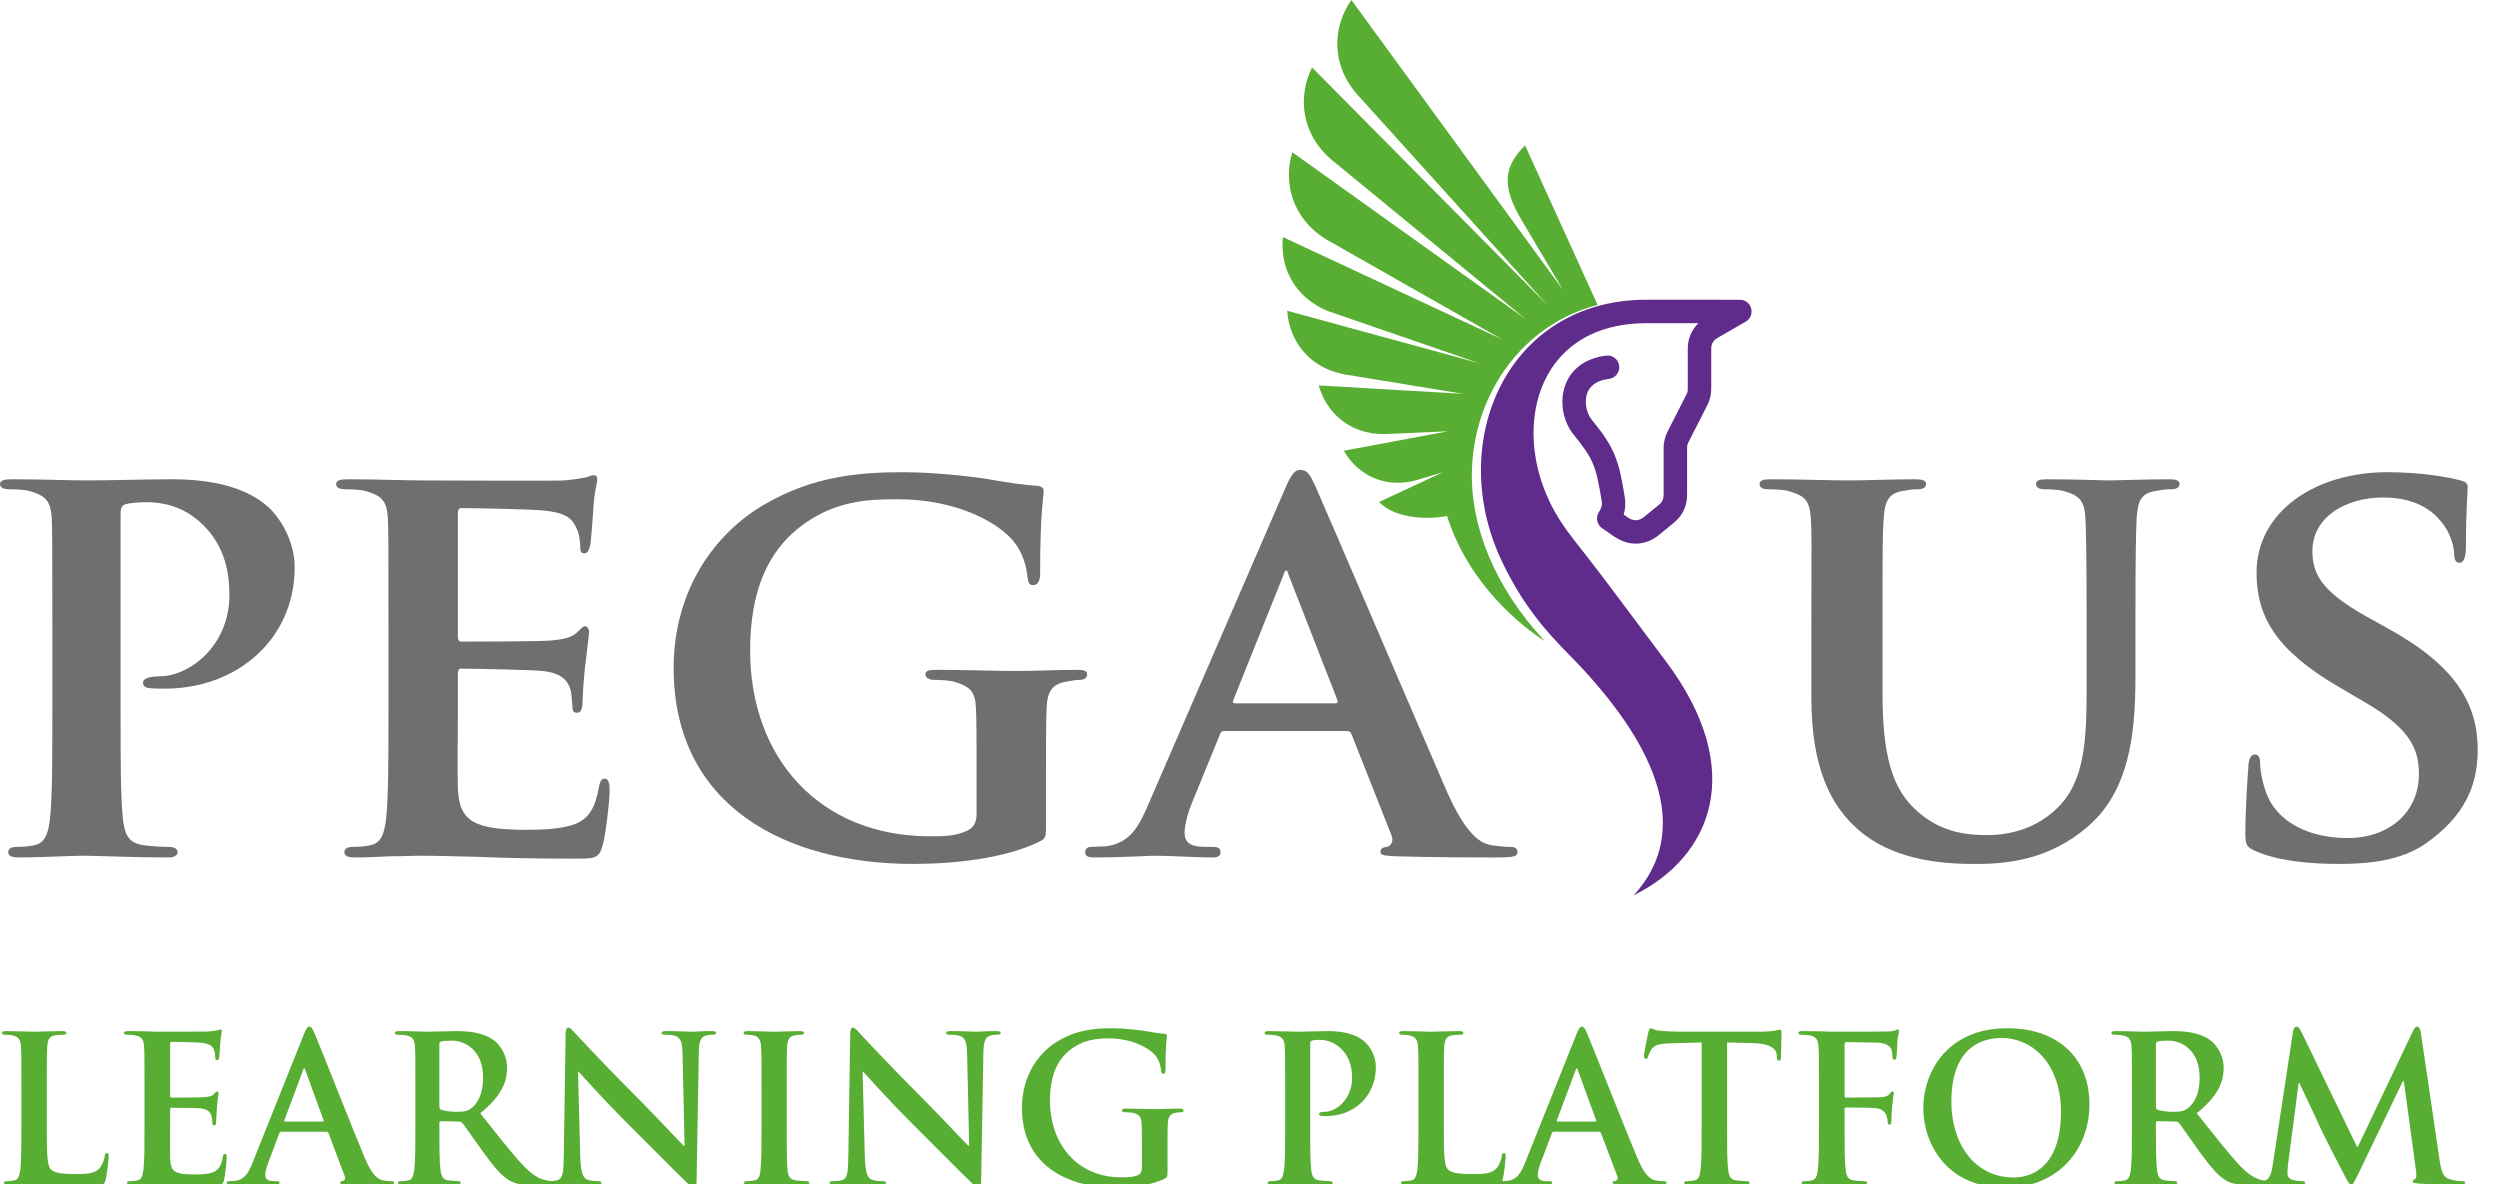 <svg width="209" height="99" viewBox="0 0 209 99" fill="none" xmlns="http://www.w3.org/2000/svg">
<g clip-path="url(#clip0_5005_6957)">
<path fill-rule="evenodd" clip-rule="evenodd" d="M4.376 59.539C4.376 63.374 4.376 66.668 4.179 68.439C4.032 69.668 3.786 70.455 2.901 70.652C2.508 70.75 2.016 70.799 1.377 70.799C0.836 70.799 0.689 71.044 0.689 71.242C0.689 71.537 0.984 71.684 1.524 71.684C3.246 71.684 5.999 71.537 6.983 71.537C8.114 71.537 11.162 71.684 14.063 71.684C14.505 71.684 14.85 71.537 14.85 71.242C14.85 71.044 14.653 70.799 14.162 70.799C13.523 70.799 12.589 70.75 11.949 70.652C10.67 70.455 10.425 69.668 10.277 68.488C10.081 66.669 10.081 63.374 10.081 59.539V42.968C10.081 42.525 10.179 42.279 10.425 42.18C10.818 42.033 11.654 41.984 12.293 41.984C13.277 41.984 15.047 42.18 16.62 43.557C19.03 45.623 19.177 48.376 19.177 49.753C19.177 54.031 15.784 56.539 13.375 56.539C12.441 56.539 11.949 56.736 11.949 57.08C11.949 57.375 12.244 57.522 12.49 57.522C12.686 57.571 13.571 57.571 13.768 57.571C19.915 57.571 24.635 53.343 24.635 47.441C24.635 45.179 23.406 43.311 22.471 42.426C21.783 41.836 19.816 40.066 14.407 40.066C12.441 40.066 8.998 40.164 7.228 40.164C5.999 40.164 3.246 40.066 0.984 40.066C0.344 40.066 0 40.165 0 40.46C0 40.755 0.294 40.902 0.737 40.902C1.377 40.902 2.114 40.951 2.458 41.049C3.835 41.443 4.228 41.885 4.327 43.312C4.376 44.639 4.376 45.82 4.376 52.163V59.539Z" fill="#6F6F70"/>
<path fill-rule="evenodd" clip-rule="evenodd" d="M32.476 59.539C32.476 63.374 32.476 66.668 32.279 68.439C32.132 69.668 31.886 70.455 31.001 70.652C30.608 70.75 30.116 70.799 29.477 70.799C28.936 70.799 28.788 71.044 28.788 71.242C28.788 71.537 29.083 71.684 29.624 71.684C30.509 71.684 31.591 71.635 32.624 71.586C33.656 71.586 34.591 71.537 35.082 71.537C36.361 71.537 37.983 71.586 40.098 71.635C42.212 71.733 44.819 71.782 48.064 71.782C49.687 71.782 50.08 71.782 50.375 70.7C50.621 69.865 50.965 67.012 50.965 66.078C50.965 65.636 50.916 65.095 50.572 65.095C50.277 65.095 50.178 65.291 50.08 65.733C49.785 67.455 49.293 68.339 48.211 68.831C47.08 69.323 45.261 69.372 44.13 69.372C39.704 69.372 38.377 68.733 38.278 65.881C38.229 64.651 38.278 61.111 38.278 59.685V56.342C38.278 56.095 38.327 55.899 38.524 55.899C39.606 55.899 44.523 55.997 45.31 56.095C46.932 56.243 47.473 56.883 47.719 57.719C47.817 58.259 47.817 58.8 47.867 59.243C47.867 59.439 47.965 59.587 48.26 59.587C48.653 59.587 48.702 58.996 48.702 58.652C48.702 58.358 48.801 56.686 48.899 55.85C49.145 53.735 49.243 53.048 49.243 52.8C49.243 52.555 49.096 52.358 48.899 52.358C48.702 52.358 48.554 52.604 48.211 52.9C47.768 53.293 47.178 53.44 46.146 53.539C45.162 53.637 39.556 53.637 38.573 53.637C38.327 53.637 38.278 53.44 38.278 53.195V42.869C38.278 42.623 38.377 42.476 38.573 42.476C39.458 42.476 44.621 42.574 45.359 42.673C47.523 42.869 47.867 43.459 48.211 44.197C48.457 44.688 48.506 45.426 48.506 45.721C48.506 46.065 48.555 46.262 48.85 46.262C49.194 46.262 49.293 45.77 49.342 45.574C49.44 45.082 49.538 43.263 49.588 42.82C49.686 40.903 49.932 40.411 49.932 40.115C49.932 39.919 49.883 39.722 49.637 39.722C49.44 39.722 49.195 39.87 48.949 39.919C48.605 39.968 47.916 40.115 47.129 40.165C46.293 40.214 36.705 40.165 35.328 40.165C34.099 40.165 31.345 40.067 29.083 40.067C28.444 40.067 28.1 40.165 28.1 40.461C28.1 40.755 28.395 40.903 28.837 40.903C29.477 40.903 30.214 40.952 30.558 41.05C31.935 41.443 32.329 41.886 32.427 43.312C32.476 44.639 32.476 45.82 32.476 52.163V59.539Z" fill="#6F6F70"/>
<path fill-rule="evenodd" clip-rule="evenodd" d="M87.446 64.259C87.446 62.194 87.446 60.522 87.495 59.244C87.544 57.768 87.986 57.178 89.167 56.982C89.658 56.883 90.002 56.834 90.347 56.834C90.641 56.834 90.888 56.637 90.888 56.392C90.888 56.048 90.592 55.998 90.002 55.998C88.576 55.998 86.314 56.096 84.938 56.096C83.659 56.096 80.561 55.998 78.299 55.998C77.709 55.998 77.365 56.047 77.365 56.392C77.365 56.637 77.66 56.834 78.053 56.834C78.643 56.834 79.38 56.883 79.725 56.982C81.101 57.375 81.544 57.817 81.593 59.244C81.642 60.521 81.642 62.096 81.642 64.161V67.996C81.642 68.733 81.445 69.176 80.807 69.472C79.774 69.914 78.889 69.914 77.757 69.914C68.513 69.914 62.711 63.373 62.711 54.375C62.711 49.261 64.284 46.163 66.694 44.196C69.694 41.787 72.693 41.738 75.053 41.738C79.921 41.738 83.167 43.606 84.445 44.934C85.576 46.114 85.822 47.442 85.92 48.376C85.969 48.721 86.067 48.916 86.363 48.916C86.707 48.916 86.953 48.622 86.953 47.983C86.953 42.721 87.248 41.59 87.248 41.098C87.248 40.804 87.15 40.656 86.658 40.606C85.625 40.558 84.1 40.312 83.216 40.164C82.331 39.968 78.545 39.476 75.545 39.476C71.906 39.476 68.021 39.771 63.891 42.181C59.908 44.492 56.318 49.163 56.318 55.85C56.318 67.406 65.71 72.224 76.332 72.224C79.725 72.224 84.003 71.782 86.903 70.357C87.445 70.062 87.445 70.012 87.445 68.881V64.259H87.446Z" fill="#6F6F70"/>
<path fill-rule="evenodd" clip-rule="evenodd" d="M103.261 58.801C103.113 58.801 103.015 58.703 103.113 58.506L107.293 48.082C107.342 47.934 107.392 47.688 107.539 47.688C107.637 47.688 107.687 47.934 107.735 48.082L111.817 58.555C111.866 58.703 111.817 58.801 111.621 58.801H103.261ZM112.555 61.112C112.751 61.112 112.898 61.162 112.997 61.407L116.341 69.865C116.538 70.357 116.242 70.75 115.947 70.799C115.505 70.848 115.406 70.996 115.406 71.242C115.406 71.537 115.898 71.537 116.685 71.586C120.323 71.684 123.471 71.684 124.995 71.684C126.618 71.684 126.863 71.586 126.863 71.242C126.863 70.947 126.666 70.799 126.273 70.799C125.781 70.799 125.29 70.75 124.651 70.652C123.863 70.505 122.635 69.963 120.962 66.177C118.209 59.834 110.98 42.919 109.948 40.607C109.506 39.673 109.309 39.28 108.669 39.28C108.227 39.28 107.883 39.772 107.391 40.952L96.081 67.063C95.196 69.176 94.459 70.455 92.492 70.75C92.099 70.75 91.607 70.799 91.214 70.799C90.87 70.799 90.722 70.996 90.722 71.242C90.722 71.586 90.968 71.684 91.509 71.684C93.771 71.684 96.082 71.537 96.525 71.537C97.901 71.537 99.918 71.684 101.343 71.684C101.786 71.684 102.032 71.586 102.032 71.242C102.032 70.996 101.933 70.799 101.393 70.799H100.753C99.425 70.799 99.032 70.357 99.032 69.619C99.032 69.128 99.229 68.095 99.671 67.063L101.982 61.407C102.081 61.162 102.13 61.112 102.376 61.112H112.555Z" fill="#6F6F70"/>
<path fill-rule="evenodd" clip-rule="evenodd" d="M151.43 58.309C151.43 64.358 153.151 67.455 155.364 69.373C158.511 72.127 162.985 72.225 165.247 72.225C168.049 72.225 171.344 71.783 174.393 69.226C178.031 66.226 178.523 61.309 178.523 56.638V52.163C178.523 45.82 178.572 44.639 178.622 43.312C178.72 41.836 179.015 41.247 180.195 41.05C180.736 40.952 180.982 40.903 181.474 40.903C181.965 40.903 182.211 40.755 182.211 40.461C182.211 40.165 181.916 40.067 181.326 40.067C179.654 40.067 176.753 40.165 176.261 40.165C176.212 40.165 173.31 40.067 171.098 40.067C170.508 40.067 170.213 40.165 170.213 40.461C170.213 40.755 170.458 40.903 170.95 40.903C171.442 40.903 172.18 40.952 172.523 41.05C173.9 41.443 174.245 41.886 174.343 43.312C174.392 44.639 174.441 45.82 174.441 52.163V57.425C174.441 61.702 174.343 65.341 171.934 67.603C170.213 69.275 168 69.816 166.132 69.816C164.657 69.816 162.591 69.669 160.673 68.144C158.559 66.472 157.379 64.112 157.379 58.015V52.163C157.379 45.82 157.379 44.639 157.477 43.312C157.576 41.836 157.92 41.247 159.051 41.05C159.591 40.952 159.838 40.903 160.328 40.903C160.771 40.903 161.018 40.755 161.018 40.461C161.018 40.165 160.723 40.067 160.083 40.067C158.51 40.067 155.609 40.165 154.527 40.165C153.248 40.165 150.347 40.067 148.036 40.067C147.397 40.067 147.102 40.165 147.102 40.461C147.102 40.755 147.348 40.903 147.84 40.903C148.43 40.903 149.167 40.952 149.512 41.05C150.889 41.443 151.282 41.836 151.38 43.312C151.478 44.639 151.429 45.82 151.429 52.163V58.309H151.43Z" fill="#6F6F70"/>
<path fill-rule="evenodd" clip-rule="evenodd" d="M195.581 72.225C197.892 72.225 200.744 71.98 202.81 70.504C205.956 68.291 207.136 65.783 207.136 62.685C207.136 58.899 205.366 55.703 199.662 52.556L197.892 51.572C194.007 49.409 193.319 47.934 193.319 46.065C193.319 43.213 196.122 41.59 199.22 41.59C202.022 41.59 203.4 42.77 204.039 43.557C204.972 44.639 205.169 45.917 205.169 46.311C205.169 46.803 205.317 47.049 205.612 47.049C205.956 47.049 206.153 46.606 206.153 45.721C206.153 42.427 206.3 41.246 206.3 40.705C206.3 40.41 206.103 40.263 205.71 40.164C204.579 39.87 202.366 39.476 199.563 39.476C193.564 39.476 188.647 42.771 188.647 47.884C188.647 51.572 190.319 54.375 195.433 57.374L197.941 58.849C201.776 61.111 202.219 62.931 202.219 64.75C202.219 67.7 199.957 70.061 196.22 70.061C193.516 70.061 190.27 69.028 189.335 65.93C189.09 65.193 188.942 64.308 188.942 63.767C188.942 63.472 188.893 63.078 188.5 63.078C188.156 63.078 187.959 63.52 187.959 64.16C187.91 64.849 187.713 67.455 187.713 69.717C187.713 70.651 187.861 70.847 188.549 71.142C190.418 71.979 193.074 72.225 195.581 72.225Z" fill="#6F6F70"/>
<path d="M123.053 39.305C122.912 43.999 124.96 49.117 129.168 53.622C125.971 51.52 122.473 47.921 120.975 43.14C119.123 43.484 116.545 43.292 115.288 41.964L120.619 39.484L118.36 40.156C115.558 40.901 113.368 39.507 112.344 37.681L121.037 36.057L115.766 36.29C112.712 36.337 110.828 34.351 110.247 32.223L122.322 32.925L112.36 31.293C109.241 30.69 107.749 28.268 107.612 25.98L123.596 30.345L111.153 26.051C108.089 24.893 106.994 22.171 107.254 19.822L125.58 28.373L110.908 20.033C107.917 18.217 107.301 15.143 108.034 12.726L127.559 26.684L111.282 13.328C108.642 11.031 108.556 7.897 109.688 5.639L129.386 25.523L113.413 7.84C111.142 5.177 111.522 2.065 112.976 0L130.679 24.256L127.255 18.487C125.468 15.492 125.732 13.938 127.495 12.153L133.562 25.496C127.409 27.073 123.247 32.764 123.053 39.305Z" fill="#58AE33"/>
<path d="M136.578 74.843C142.183 68.71 137.161 60.787 131.162 54.72C129.272 52.807 127.251 50.541 125.51 46.823C120.847 36.861 126.046 25.058 137.631 25.058L145.454 25.061C145.791 25.061 146.119 25.236 146.301 25.549C146.572 26.017 146.412 26.615 145.944 26.887L143.573 28.257C143.233 28.453 143.06 28.755 143.06 29.146V32.515C143.06 32.981 142.946 33.455 142.735 33.87L141.153 36.974C141.065 37.147 141.042 37.247 141.042 37.44V41.387C141.042 42.304 140.65 43.123 139.939 43.702L138.624 44.771C138.107 45.192 137.49 45.418 136.863 45.445C135.656 45.495 134.901 44.815 133.97 44.181C133.53 43.905 133.379 43.329 133.636 42.871C133.863 42.466 133.97 42.311 133.893 41.836C133.666 40.446 133.496 39.562 133.185 38.807C132.881 38.069 132.405 37.373 131.554 36.334C131.077 35.752 130.746 34.958 130.646 34.128C130.573 33.531 130.62 32.902 130.819 32.305C131.025 31.683 131.391 31.109 131.945 30.655C132.518 30.187 133.285 29.848 134.278 29.729C134.815 29.664 135.302 30.049 135.366 30.587C135.43 31.124 135.045 31.612 134.508 31.675C133.918 31.747 133.487 31.928 133.187 32.173C132.933 32.382 132.767 32.64 132.674 32.919C132.572 33.221 132.551 33.561 132.593 33.897C132.648 34.358 132.823 34.788 133.072 35.092C134.042 36.277 134.6 37.105 134.993 38.063C135.381 39.005 135.575 39.992 135.825 41.522C135.907 42.028 135.892 42.525 135.735 43.014C136.062 43.238 136.365 43.507 136.786 43.49C136.996 43.481 137.207 43.402 137.389 43.254L138.703 42.185C138.96 41.975 139.078 41.718 139.078 41.388V37.441C139.078 36.975 139.193 36.501 139.404 36.086L140.985 32.982C141.074 32.809 141.097 32.708 141.097 32.516V29.147C141.097 28.334 141.405 27.587 141.984 27.021L137.63 27.021C135.795 27.021 134.237 27.372 132.952 27.985C131.364 28.743 130.181 29.909 129.397 31.314C128.599 32.743 128.203 34.432 128.203 36.208C128.203 38.093 128.651 40.067 129.54 41.928C130.099 43.101 130.812 44.159 131.604 45.161C134.425 48.729 136.391 51.469 139.22 55.221C146.179 64.452 143.003 71.69 136.578 74.843Z" fill="#602C8C"/>
<path d="M3.913 91.129V94.121C3.913 96.297 3.913 97.47 4.27 97.776C4.559 98.031 5.001 98.15 6.327 98.15C7.228 98.15 7.891 98.133 8.316 97.674C8.52 97.453 8.724 96.977 8.758 96.654C8.775 96.501 8.809 96.399 8.945 96.399C9.064 96.399 9.081 96.484 9.081 96.688C9.081 96.875 8.962 98.15 8.826 98.643C8.724 99.017 8.639 99.102 7.755 99.102C6.531 99.102 5.647 99.068 4.882 99.051C4.117 99.017 3.505 99 2.808 99C2.621 99 2.247 99 1.839 99.017C1.448 99.017 1.006 99.051 0.666 99.051C0.445 99.051 0.326 99 0.326 98.881C0.326 98.796 0.394 98.745 0.598 98.745C0.853 98.745 1.057 98.711 1.21 98.677C1.55 98.609 1.635 98.235 1.703 97.742C1.788 97.028 1.788 95.685 1.788 94.121V91.129C1.788 88.545 1.788 88.069 1.754 87.525C1.72 86.947 1.584 86.675 1.023 86.556C0.887 86.522 0.683 86.505 0.462 86.505C0.275 86.505 0.173 86.471 0.173 86.352C0.173 86.233 0.292 86.199 0.547 86.199C1.346 86.199 2.417 86.25 2.876 86.25C3.284 86.25 4.525 86.199 5.188 86.199C5.426 86.199 5.545 86.233 5.545 86.352C5.545 86.471 5.443 86.505 5.239 86.505C5.052 86.505 4.78 86.522 4.576 86.556C4.117 86.641 3.981 86.93 3.947 87.525C3.913 88.069 3.913 88.545 3.913 91.129ZM12.081 94.121V91.129C12.081 88.545 12.081 88.069 12.047 87.525C12.013 86.947 11.877 86.675 11.316 86.556C11.18 86.522 10.891 86.505 10.653 86.505C10.466 86.505 10.364 86.471 10.364 86.352C10.364 86.233 10.483 86.199 10.738 86.199C11.197 86.199 11.69 86.216 12.115 86.216C12.557 86.233 12.948 86.25 13.186 86.25C13.73 86.25 17.113 86.25 17.436 86.233C17.759 86.199 18.031 86.165 18.167 86.131C18.252 86.114 18.354 86.063 18.439 86.063C18.524 86.063 18.541 86.131 18.541 86.216C18.541 86.335 18.456 86.539 18.405 87.321C18.388 87.491 18.354 88.239 18.32 88.443C18.303 88.528 18.269 88.63 18.15 88.63C18.031 88.63 17.997 88.545 17.997 88.392C17.997 88.273 17.98 87.984 17.895 87.78C17.776 87.474 17.606 87.27 16.756 87.168C16.467 87.134 14.682 87.1 14.342 87.1C14.257 87.1 14.223 87.151 14.223 87.27V91.571C14.223 91.69 14.24 91.758 14.342 91.758C14.716 91.758 16.671 91.758 17.062 91.724C17.47 91.69 17.725 91.639 17.878 91.469C17.997 91.333 18.065 91.248 18.15 91.248C18.218 91.248 18.269 91.282 18.269 91.384C18.269 91.486 18.201 91.758 18.133 92.625C18.116 92.965 18.065 93.645 18.065 93.764C18.065 93.9 18.065 94.087 17.912 94.087C17.793 94.087 17.759 94.019 17.759 93.934C17.742 93.764 17.742 93.543 17.691 93.322C17.606 92.982 17.368 92.727 16.739 92.659C16.416 92.625 14.733 92.608 14.325 92.608C14.24 92.608 14.223 92.676 14.223 92.778V94.121C14.223 94.699 14.206 96.263 14.223 96.756C14.257 97.929 14.529 98.184 16.263 98.184C16.705 98.184 17.419 98.184 17.861 97.98C18.303 97.776 18.507 97.419 18.626 96.722C18.66 96.535 18.694 96.467 18.813 96.467C18.949 96.467 18.949 96.603 18.949 96.773C18.949 97.164 18.813 98.32 18.728 98.66C18.609 99.102 18.456 99.102 17.81 99.102C16.535 99.102 15.6 99.068 14.869 99.051C14.138 99.017 13.611 99 13.101 99C12.914 99 12.54 99 12.132 99.017C11.741 99.017 11.299 99.051 10.959 99.051C10.738 99.051 10.619 99 10.619 98.881C10.619 98.796 10.687 98.745 10.891 98.745C11.146 98.745 11.35 98.711 11.503 98.677C11.843 98.609 11.928 98.235 11.996 97.742C12.081 97.028 12.081 95.685 12.081 94.121ZM27.293 94.614H23.502C23.417 94.614 23.383 94.648 23.349 94.75L22.431 97.181C22.261 97.606 22.176 98.014 22.176 98.218C22.176 98.524 22.329 98.745 22.856 98.745H23.111C23.315 98.745 23.366 98.779 23.366 98.881C23.366 99.017 23.264 99.051 23.077 99.051C22.533 99.051 21.802 99 21.275 99C21.088 99 20.153 99.051 19.269 99.051C19.048 99.051 18.946 99.017 18.946 98.881C18.946 98.779 19.014 98.745 19.15 98.745C19.303 98.745 19.541 98.728 19.677 98.711C20.459 98.609 20.782 98.031 21.122 97.181L25.389 86.505C25.593 86.012 25.695 85.825 25.865 85.825C26.018 85.825 26.12 85.978 26.29 86.369C26.698 87.304 29.418 94.24 30.506 96.824C31.152 98.354 31.645 98.592 32.002 98.677C32.257 98.728 32.512 98.745 32.716 98.745C32.852 98.745 32.937 98.762 32.937 98.881C32.937 99.017 32.784 99.051 32.155 99.051C31.543 99.051 30.302 99.051 28.942 99.017C28.636 99 28.432 99 28.432 98.881C28.432 98.779 28.5 98.745 28.67 98.728C28.789 98.694 28.908 98.541 28.823 98.337L27.463 94.733C27.429 94.648 27.378 94.614 27.293 94.614ZM23.842 93.764H26.97C27.055 93.764 27.072 93.713 27.055 93.662L25.525 89.463C25.508 89.395 25.491 89.31 25.44 89.31C25.389 89.31 25.355 89.395 25.338 89.463L23.774 93.645C23.757 93.713 23.774 93.764 23.842 93.764ZM34.725 94.121V91.129C34.725 88.545 34.725 88.069 34.691 87.525C34.657 86.947 34.522 86.675 33.961 86.556C33.825 86.522 33.535 86.505 33.297 86.505C33.111 86.505 33.008 86.471 33.008 86.352C33.008 86.233 33.127 86.199 33.383 86.199C34.283 86.199 35.355 86.25 35.712 86.25C36.289 86.25 37.581 86.199 38.108 86.199C39.179 86.199 40.319 86.301 41.236 86.93C41.712 87.253 42.392 88.12 42.392 89.259C42.392 90.517 41.865 91.673 40.148 93.067C41.661 94.971 42.834 96.484 43.837 97.538C44.789 98.524 45.486 98.643 45.742 98.694C45.928 98.728 46.081 98.745 46.218 98.745C46.353 98.745 46.422 98.796 46.422 98.881C46.422 99.017 46.303 99.051 46.099 99.051H44.483C43.532 99.051 43.106 98.966 42.664 98.728C41.934 98.337 41.288 97.538 40.336 96.229C39.656 95.294 38.873 94.138 38.653 93.883C38.568 93.781 38.465 93.764 38.346 93.764L36.867 93.73C36.782 93.73 36.731 93.764 36.731 93.866V94.104C36.731 95.685 36.731 97.028 36.816 97.742C36.867 98.235 36.969 98.609 37.48 98.677C37.734 98.711 38.108 98.745 38.312 98.745C38.449 98.745 38.517 98.796 38.517 98.881C38.517 99 38.398 99.051 38.176 99.051C37.191 99.051 35.932 99 35.678 99C35.355 99 34.283 99.051 33.603 99.051C33.383 99.051 33.264 99 33.264 98.881C33.264 98.796 33.331 98.745 33.535 98.745C33.791 98.745 33.995 98.711 34.148 98.677C34.487 98.609 34.572 98.235 34.641 97.742C34.725 97.028 34.725 95.685 34.725 94.121ZM36.731 87.304V92.472C36.731 92.659 36.766 92.727 36.885 92.778C37.242 92.897 37.752 92.948 38.176 92.948C38.856 92.948 39.078 92.88 39.383 92.659C39.894 92.285 40.386 91.503 40.386 90.109C40.386 87.695 38.788 86.998 37.785 86.998C37.361 86.998 37.054 87.015 36.885 87.066C36.766 87.1 36.731 87.168 36.731 87.304ZM48.324 89.599L48.511 96.739C48.544 98.065 48.766 98.507 49.105 98.626C49.395 98.728 49.718 98.745 49.989 98.745C50.176 98.745 50.279 98.779 50.279 98.881C50.279 99.017 50.126 99.051 49.888 99.051C48.782 99.051 48.102 99 47.779 99C47.627 99 46.828 99.051 45.944 99.051C45.722 99.051 45.569 99.034 45.569 98.881C45.569 98.779 45.672 98.745 45.842 98.745C46.062 98.745 46.368 98.728 46.606 98.66C47.048 98.524 47.117 98.031 47.133 96.552L47.286 86.488C47.286 86.148 47.337 85.91 47.508 85.91C47.694 85.91 47.847 86.131 48.136 86.437C48.34 86.658 50.925 89.429 53.407 91.894C54.562 93.05 56.858 95.498 57.147 95.77H57.231L57.062 88.137C57.044 87.1 56.892 86.777 56.483 86.607C56.228 86.505 55.821 86.505 55.583 86.505C55.379 86.505 55.31 86.454 55.31 86.352C55.31 86.216 55.498 86.199 55.752 86.199C56.636 86.199 57.453 86.25 57.809 86.25C57.996 86.25 58.642 86.199 59.475 86.199C59.697 86.199 59.867 86.216 59.867 86.352C59.867 86.454 59.764 86.505 59.56 86.505C59.391 86.505 59.255 86.505 59.05 86.556C58.575 86.692 58.438 87.049 58.422 88.001L58.234 98.728C58.234 99.102 58.166 99.255 58.014 99.255C57.827 99.255 57.623 99.068 57.435 98.881C56.364 97.861 54.188 95.634 52.42 93.883C50.568 92.047 48.681 89.922 48.374 89.599H48.324ZM63.662 94.121V91.129C63.662 88.545 63.662 88.069 63.628 87.525C63.594 86.947 63.424 86.658 63.05 86.573C62.863 86.522 62.642 86.505 62.438 86.505C62.268 86.505 62.166 86.471 62.166 86.335C62.166 86.233 62.302 86.199 62.574 86.199C63.22 86.199 64.291 86.25 64.784 86.25C65.209 86.25 66.212 86.199 66.858 86.199C67.079 86.199 67.215 86.233 67.215 86.335C67.215 86.471 67.113 86.505 66.943 86.505C66.773 86.505 66.637 86.522 66.433 86.556C65.974 86.641 65.838 86.93 65.804 87.525C65.77 88.069 65.77 88.545 65.77 91.129V94.121C65.77 95.77 65.77 97.113 65.838 97.844C65.889 98.303 66.008 98.609 66.518 98.677C66.756 98.711 67.13 98.745 67.385 98.745C67.572 98.745 67.657 98.796 67.657 98.881C67.657 99 67.521 99.051 67.334 99.051C66.212 99.051 65.141 99 64.682 99C64.291 99 63.22 99.051 62.54 99.051C62.319 99.051 62.2 99 62.2 98.881C62.2 98.796 62.268 98.745 62.472 98.745C62.727 98.745 62.931 98.711 63.084 98.677C63.424 98.609 63.526 98.32 63.577 97.827C63.662 97.113 63.662 95.77 63.662 94.121ZM72.114 89.599L72.3 96.739C72.335 98.065 72.555 98.507 72.895 98.626C73.184 98.728 73.507 98.745 73.779 98.745C73.966 98.745 74.069 98.779 74.069 98.881C74.069 99.017 73.915 99.051 73.677 99.051C72.573 99.051 71.892 99 71.57 99C71.416 99 70.618 99.051 69.734 99.051C69.513 99.051 69.359 99.034 69.359 98.881C69.359 98.779 69.462 98.745 69.632 98.745C69.853 98.745 70.159 98.728 70.397 98.66C70.838 98.524 70.906 98.031 70.924 96.552L71.076 86.488C71.076 86.148 71.127 85.91 71.297 85.91C71.484 85.91 71.638 86.131 71.927 86.437C72.13 86.658 74.715 89.429 77.197 91.894C78.353 93.05 80.647 95.498 80.936 95.77H81.022L80.852 88.137C80.835 87.1 80.681 86.777 80.273 86.607C80.019 86.505 79.611 86.505 79.373 86.505C79.168 86.505 79.1 86.454 79.1 86.352C79.1 86.216 79.287 86.199 79.543 86.199C80.427 86.199 81.243 86.25 81.6 86.25C81.787 86.25 82.433 86.199 83.266 86.199C83.487 86.199 83.656 86.216 83.656 86.352C83.656 86.454 83.555 86.505 83.35 86.505C83.18 86.505 83.044 86.505 82.841 86.556C82.365 86.692 82.228 87.049 82.212 88.001L82.025 98.728C82.025 99.102 81.957 99.255 81.803 99.255C81.617 99.255 81.412 99.068 81.225 98.881C80.154 97.861 77.978 95.634 76.21 93.883C74.358 92.047 72.471 89.922 72.165 89.599H72.114ZM97.605 96.042V97.912C97.605 98.371 97.588 98.405 97.384 98.524C96.279 99.102 94.613 99.289 93.287 99.289C89.122 99.289 85.433 97.317 85.433 92.625C85.433 89.905 86.844 88.001 88.391 87.066C90.023 86.08 91.536 85.961 92.964 85.961C94.137 85.961 95.633 86.165 95.973 86.233C96.33 86.301 96.925 86.403 97.316 86.42C97.52 86.437 97.554 86.505 97.554 86.624C97.554 86.811 97.435 87.287 97.435 89.412C97.435 89.684 97.384 89.769 97.248 89.769C97.129 89.769 97.095 89.684 97.078 89.548C97.027 89.157 96.942 88.613 96.5 88.137C95.99 87.593 94.63 86.811 92.709 86.811C91.774 86.811 90.533 86.879 89.343 87.865C88.391 88.664 87.779 89.939 87.779 92.03C87.779 95.685 90.108 98.422 93.695 98.422C94.137 98.422 94.732 98.422 95.14 98.235C95.395 98.116 95.463 97.895 95.463 97.606V96.008C95.463 95.158 95.463 94.512 95.446 94.002C95.429 93.424 95.276 93.152 94.715 93.033C94.579 92.999 94.29 92.982 94.052 92.982C93.899 92.982 93.797 92.948 93.797 92.846C93.797 92.71 93.916 92.676 94.154 92.676C95.038 92.676 96.109 92.727 96.619 92.727C97.146 92.727 98.047 92.676 98.608 92.676C98.829 92.676 98.948 92.71 98.948 92.846C98.948 92.948 98.846 92.982 98.727 92.982C98.591 92.982 98.472 92.999 98.268 93.033C97.809 93.118 97.639 93.407 97.622 94.002C97.605 94.512 97.605 95.192 97.605 96.042ZM107.44 94.121V91.129C107.44 88.545 107.44 88.069 107.406 87.525C107.372 86.947 107.236 86.675 106.675 86.556C106.539 86.522 106.25 86.505 106.012 86.505C105.825 86.505 105.723 86.471 105.723 86.352C105.723 86.233 105.842 86.199 106.097 86.199C106.998 86.199 108.069 86.25 108.545 86.25C109.242 86.25 110.228 86.199 111.01 86.199C113.135 86.199 113.9 86.913 114.172 87.168C114.546 87.525 115.022 88.29 115.022 89.191C115.022 91.605 113.254 93.305 110.84 93.305C110.755 93.305 110.568 93.305 110.483 93.288C110.398 93.271 110.279 93.254 110.279 93.135C110.279 92.999 110.398 92.948 110.755 92.948C111.707 92.948 113.033 91.877 113.033 90.143C113.033 89.582 112.982 88.443 112.03 87.593C111.418 87.032 110.721 86.93 110.33 86.93C110.075 86.93 109.82 86.947 109.667 86.998C109.582 87.032 109.531 87.134 109.531 87.321V94.121C109.531 95.685 109.531 97.028 109.616 97.759C109.667 98.235 109.769 98.609 110.279 98.677C110.517 98.711 110.891 98.745 111.146 98.745C111.333 98.745 111.418 98.796 111.418 98.881C111.418 99 111.282 99.051 111.095 99.051C109.973 99.051 108.902 99 108.46 99C108.069 99 106.998 99.051 106.318 99.051C106.097 99.051 105.978 99 105.978 98.881C105.978 98.796 106.046 98.745 106.25 98.745C106.505 98.745 106.709 98.711 106.862 98.677C107.202 98.609 107.287 98.235 107.355 97.742C107.44 97.028 107.44 95.685 107.44 94.121ZM120.705 91.129V94.121C120.705 96.297 120.705 97.47 121.062 97.776C121.351 98.031 121.793 98.15 123.119 98.15C124.02 98.15 124.683 98.133 125.108 97.674C125.312 97.453 125.516 96.977 125.55 96.654C125.567 96.501 125.601 96.399 125.737 96.399C125.856 96.399 125.873 96.484 125.873 96.688C125.873 96.875 125.754 98.15 125.618 98.643C125.516 99.017 125.431 99.102 124.547 99.102C123.323 99.102 122.439 99.068 121.674 99.051C120.909 99.017 120.297 99 119.6 99C119.413 99 119.039 99 118.631 99.017C118.24 99.017 117.798 99.051 117.458 99.051C117.237 99.051 117.118 99 117.118 98.881C117.118 98.796 117.186 98.745 117.39 98.745C117.645 98.745 117.849 98.711 118.002 98.677C118.342 98.609 118.427 98.235 118.495 97.742C118.58 97.028 118.58 95.685 118.58 94.121V91.129C118.58 88.545 118.58 88.069 118.546 87.525C118.512 86.947 118.376 86.675 117.815 86.556C117.679 86.522 117.475 86.505 117.254 86.505C117.067 86.505 116.965 86.471 116.965 86.352C116.965 86.233 117.084 86.199 117.339 86.199C118.138 86.199 119.209 86.25 119.668 86.25C120.076 86.25 121.317 86.199 121.98 86.199C122.218 86.199 122.337 86.233 122.337 86.352C122.337 86.471 122.235 86.505 122.031 86.505C121.844 86.505 121.572 86.522 121.368 86.556C120.909 86.641 120.773 86.93 120.739 87.525C120.705 88.069 120.705 88.545 120.705 91.129ZM133.676 94.614H129.885C129.8 94.614 129.766 94.648 129.732 94.75L128.814 97.181C128.644 97.606 128.559 98.014 128.559 98.218C128.559 98.524 128.712 98.745 129.239 98.745H129.494C129.698 98.745 129.749 98.779 129.749 98.881C129.749 99.017 129.647 99.051 129.46 99.051C128.916 99.051 128.185 99 127.658 99C127.471 99 126.536 99.051 125.652 99.051C125.431 99.051 125.329 99.017 125.329 98.881C125.329 98.779 125.397 98.745 125.533 98.745C125.686 98.745 125.924 98.728 126.06 98.711C126.842 98.609 127.165 98.031 127.505 97.181L131.772 86.505C131.976 86.012 132.078 85.825 132.248 85.825C132.401 85.825 132.503 85.978 132.673 86.369C133.081 87.304 135.801 94.24 136.889 96.824C137.535 98.354 138.028 98.592 138.385 98.677C138.64 98.728 138.895 98.745 139.099 98.745C139.235 98.745 139.32 98.762 139.32 98.881C139.32 99.017 139.167 99.051 138.538 99.051C137.926 99.051 136.685 99.051 135.325 99.017C135.019 99 134.815 99 134.815 98.881C134.815 98.779 134.883 98.745 135.053 98.728C135.172 98.694 135.291 98.541 135.206 98.337L133.846 94.733C133.812 94.648 133.761 94.614 133.676 94.614ZM130.225 93.764H133.353C133.438 93.764 133.455 93.713 133.438 93.662L131.908 89.463C131.891 89.395 131.874 89.31 131.823 89.31C131.772 89.31 131.738 89.395 131.721 89.463L130.157 93.645C130.14 93.713 130.157 93.764 130.225 93.764ZM142.257 94.121V87.151L139.724 87.219C138.738 87.253 138.33 87.338 138.075 87.712C137.905 87.967 137.82 88.171 137.786 88.307C137.752 88.443 137.701 88.511 137.599 88.511C137.48 88.511 137.446 88.426 137.446 88.239C137.446 87.967 137.769 86.42 137.803 86.284C137.854 86.063 137.905 85.961 138.007 85.961C138.143 85.961 138.313 86.131 138.738 86.165C139.231 86.216 139.877 86.25 140.438 86.25H147.17C147.714 86.25 148.088 86.199 148.343 86.165C148.598 86.114 148.734 86.08 148.802 86.08C148.921 86.08 148.938 86.182 148.938 86.437C148.938 86.794 148.887 87.967 148.887 88.409C148.87 88.579 148.836 88.681 148.734 88.681C148.598 88.681 148.564 88.596 148.547 88.341L148.53 88.154C148.496 87.712 148.037 87.236 146.524 87.202L144.382 87.151V94.121C144.382 95.685 144.382 97.028 144.467 97.759C144.518 98.235 144.62 98.609 145.13 98.677C145.368 98.711 145.742 98.745 145.997 98.745C146.184 98.745 146.269 98.796 146.269 98.881C146.269 99 146.133 99.051 145.946 99.051C144.824 99.051 143.753 99 143.277 99C142.886 99 141.815 99.051 141.135 99.051C140.914 99.051 140.795 99 140.795 98.881C140.795 98.796 140.863 98.745 141.067 98.745C141.322 98.745 141.526 98.711 141.679 98.677C142.019 98.609 142.121 98.235 142.172 97.742C142.257 97.028 142.257 95.685 142.257 94.121ZM154.207 92.744V94.121C154.207 95.753 154.207 97.028 154.292 97.742C154.343 98.235 154.445 98.609 154.955 98.677C155.193 98.711 155.567 98.745 155.805 98.745C156.026 98.745 156.094 98.796 156.094 98.881C156.094 99 155.975 99.051 155.72 99.051C154.649 99.051 153.578 99 153.136 99C152.694 99 151.623 99.051 150.977 99.051C150.739 99.051 150.62 99.017 150.62 98.881C150.62 98.796 150.688 98.745 150.875 98.745C151.13 98.745 151.334 98.711 151.487 98.677C151.827 98.609 151.912 98.235 151.98 97.742C152.065 97.028 152.065 95.753 152.065 94.121V91.129C152.065 88.545 152.065 88.069 152.031 87.525C151.997 86.947 151.861 86.675 151.3 86.556C151.164 86.522 150.875 86.505 150.637 86.505C150.467 86.505 150.348 86.471 150.348 86.369C150.348 86.233 150.484 86.199 150.739 86.199C151.181 86.199 151.674 86.216 152.116 86.216C152.558 86.233 152.949 86.25 153.187 86.25C153.833 86.25 157.284 86.25 157.675 86.233C157.998 86.216 158.202 86.216 158.372 86.165C158.474 86.131 158.559 86.063 158.644 86.063C158.712 86.063 158.763 86.131 158.763 86.216C158.763 86.335 158.678 86.539 158.627 86.981C158.61 87.151 158.576 88.154 158.542 88.358C158.525 88.494 158.491 88.596 158.372 88.596C158.253 88.596 158.219 88.511 158.202 88.324C158.202 88.188 158.202 87.916 158.1 87.678C157.981 87.44 157.624 87.185 156.978 87.168L154.36 87.117C154.258 87.117 154.207 87.168 154.207 87.355V91.605C154.207 91.707 154.224 91.758 154.326 91.758L156.502 91.741C156.791 91.741 157.029 91.741 157.267 91.724C157.59 91.707 157.828 91.639 157.998 91.418C158.083 91.316 158.117 91.248 158.219 91.248C158.287 91.248 158.321 91.299 158.321 91.401C158.321 91.503 158.236 91.928 158.185 92.455C158.151 92.795 158.117 93.577 158.117 93.696C158.117 93.849 158.117 94.019 157.947 94.019C157.845 94.019 157.811 93.9 157.811 93.781C157.811 93.662 157.777 93.458 157.709 93.254C157.624 93.016 157.369 92.71 156.842 92.642C156.417 92.591 154.615 92.591 154.326 92.591C154.241 92.591 154.207 92.625 154.207 92.744ZM167.639 99.289C162.76 99.289 160.788 95.634 160.788 92.625C160.788 89.718 162.709 85.961 167.809 85.961C172.042 85.961 174.677 88.426 174.677 92.319C174.677 96.212 171.957 99.289 167.639 99.289ZM168.353 98.439C169.543 98.439 172.297 97.861 172.297 92.948C172.297 89.14 170.104 86.777 167.316 86.777C165.361 86.777 163.134 87.865 163.134 92.098C163.134 95.634 165.089 98.439 168.353 98.439ZM178.229 94.121V91.129C178.229 88.545 178.229 88.069 178.195 87.525C178.161 86.947 178.025 86.675 177.464 86.556C177.328 86.522 177.039 86.505 176.801 86.505C176.614 86.505 176.512 86.471 176.512 86.352C176.512 86.233 176.631 86.199 176.886 86.199C177.787 86.199 178.858 86.25 179.215 86.25C179.793 86.25 181.085 86.199 181.612 86.199C182.683 86.199 183.822 86.301 184.74 86.93C185.216 87.253 185.896 88.12 185.896 89.259C185.896 90.517 185.369 91.673 183.652 93.067C185.165 94.971 186.338 96.484 187.341 97.538C188.293 98.524 188.99 98.643 189.245 98.694C189.432 98.728 189.585 98.745 189.721 98.745C189.857 98.745 189.925 98.796 189.925 98.881C189.925 99.017 189.806 99.051 189.602 99.051H187.987C187.035 99.051 186.61 98.966 186.168 98.728C185.437 98.337 184.791 97.538 183.839 96.229C183.159 95.294 182.377 94.138 182.156 93.883C182.071 93.781 181.969 93.764 181.85 93.764L180.371 93.73C180.286 93.73 180.235 93.764 180.235 93.866V94.104C180.235 95.685 180.235 97.028 180.32 97.742C180.371 98.235 180.473 98.609 180.983 98.677C181.238 98.711 181.612 98.745 181.816 98.745C181.952 98.745 182.02 98.796 182.02 98.881C182.02 99 181.901 99.051 181.68 99.051C180.694 99.051 179.436 99 179.181 99C178.858 99 177.787 99.051 177.107 99.051C176.886 99.051 176.767 99 176.767 98.881C176.767 98.796 176.835 98.745 177.039 98.745C177.294 98.745 177.498 98.711 177.651 98.677C177.991 98.609 178.076 98.235 178.144 97.742C178.229 97.028 178.229 95.685 178.229 94.121ZM180.235 87.304V92.472C180.235 92.659 180.269 92.727 180.388 92.778C180.745 92.897 181.255 92.948 181.68 92.948C182.36 92.948 182.581 92.88 182.887 92.659C183.397 92.285 183.89 91.503 183.89 90.109C183.89 87.695 182.292 86.998 181.289 86.998C180.864 86.998 180.558 87.015 180.388 87.066C180.269 87.1 180.235 87.168 180.235 87.304ZM190.008 97.351L191.691 86.267C191.742 85.978 191.844 85.825 191.98 85.825C192.116 85.825 192.218 85.91 192.439 86.352L197.08 95.94L201.704 86.233C201.84 85.961 201.925 85.825 202.078 85.825C202.231 85.825 202.333 85.995 202.384 86.352L203.931 96.858C204.084 97.929 204.254 98.422 204.764 98.575C205.257 98.728 205.597 98.745 205.818 98.745C205.971 98.745 206.09 98.762 206.09 98.864C206.09 99 205.886 99.051 205.648 99.051C205.223 99.051 202.877 99 202.197 98.949C201.806 98.915 201.704 98.864 201.704 98.762C201.704 98.677 201.772 98.626 201.891 98.575C201.993 98.541 202.044 98.32 201.976 97.844L200.956 90.364H200.888L197.182 98.082C196.791 98.881 196.706 99.034 196.553 99.034C196.4 99.034 196.23 98.694 195.958 98.184C195.55 97.402 194.207 94.801 194.003 94.325C193.85 93.968 192.83 91.826 192.235 90.551H192.167L191.283 97.317C191.249 97.623 191.232 97.844 191.232 98.116C191.232 98.439 191.453 98.592 191.742 98.66C192.048 98.728 192.286 98.745 192.456 98.745C192.592 98.745 192.711 98.779 192.711 98.864C192.711 99.017 192.558 99.051 192.303 99.051C191.589 99.051 190.824 99 190.518 99C190.195 99 189.379 99.051 188.835 99.051C188.665 99.051 188.529 99.017 188.529 98.864C188.529 98.779 188.631 98.745 188.801 98.745C188.937 98.745 189.056 98.745 189.311 98.694C189.787 98.592 189.923 97.929 190.008 97.351Z" fill="#58AE33"/>
</g>
<defs>
<clipPath id="clip0_5005_6957">
<rect width="209" height="99" fill="white"/>
</clipPath>
</defs>
</svg>
